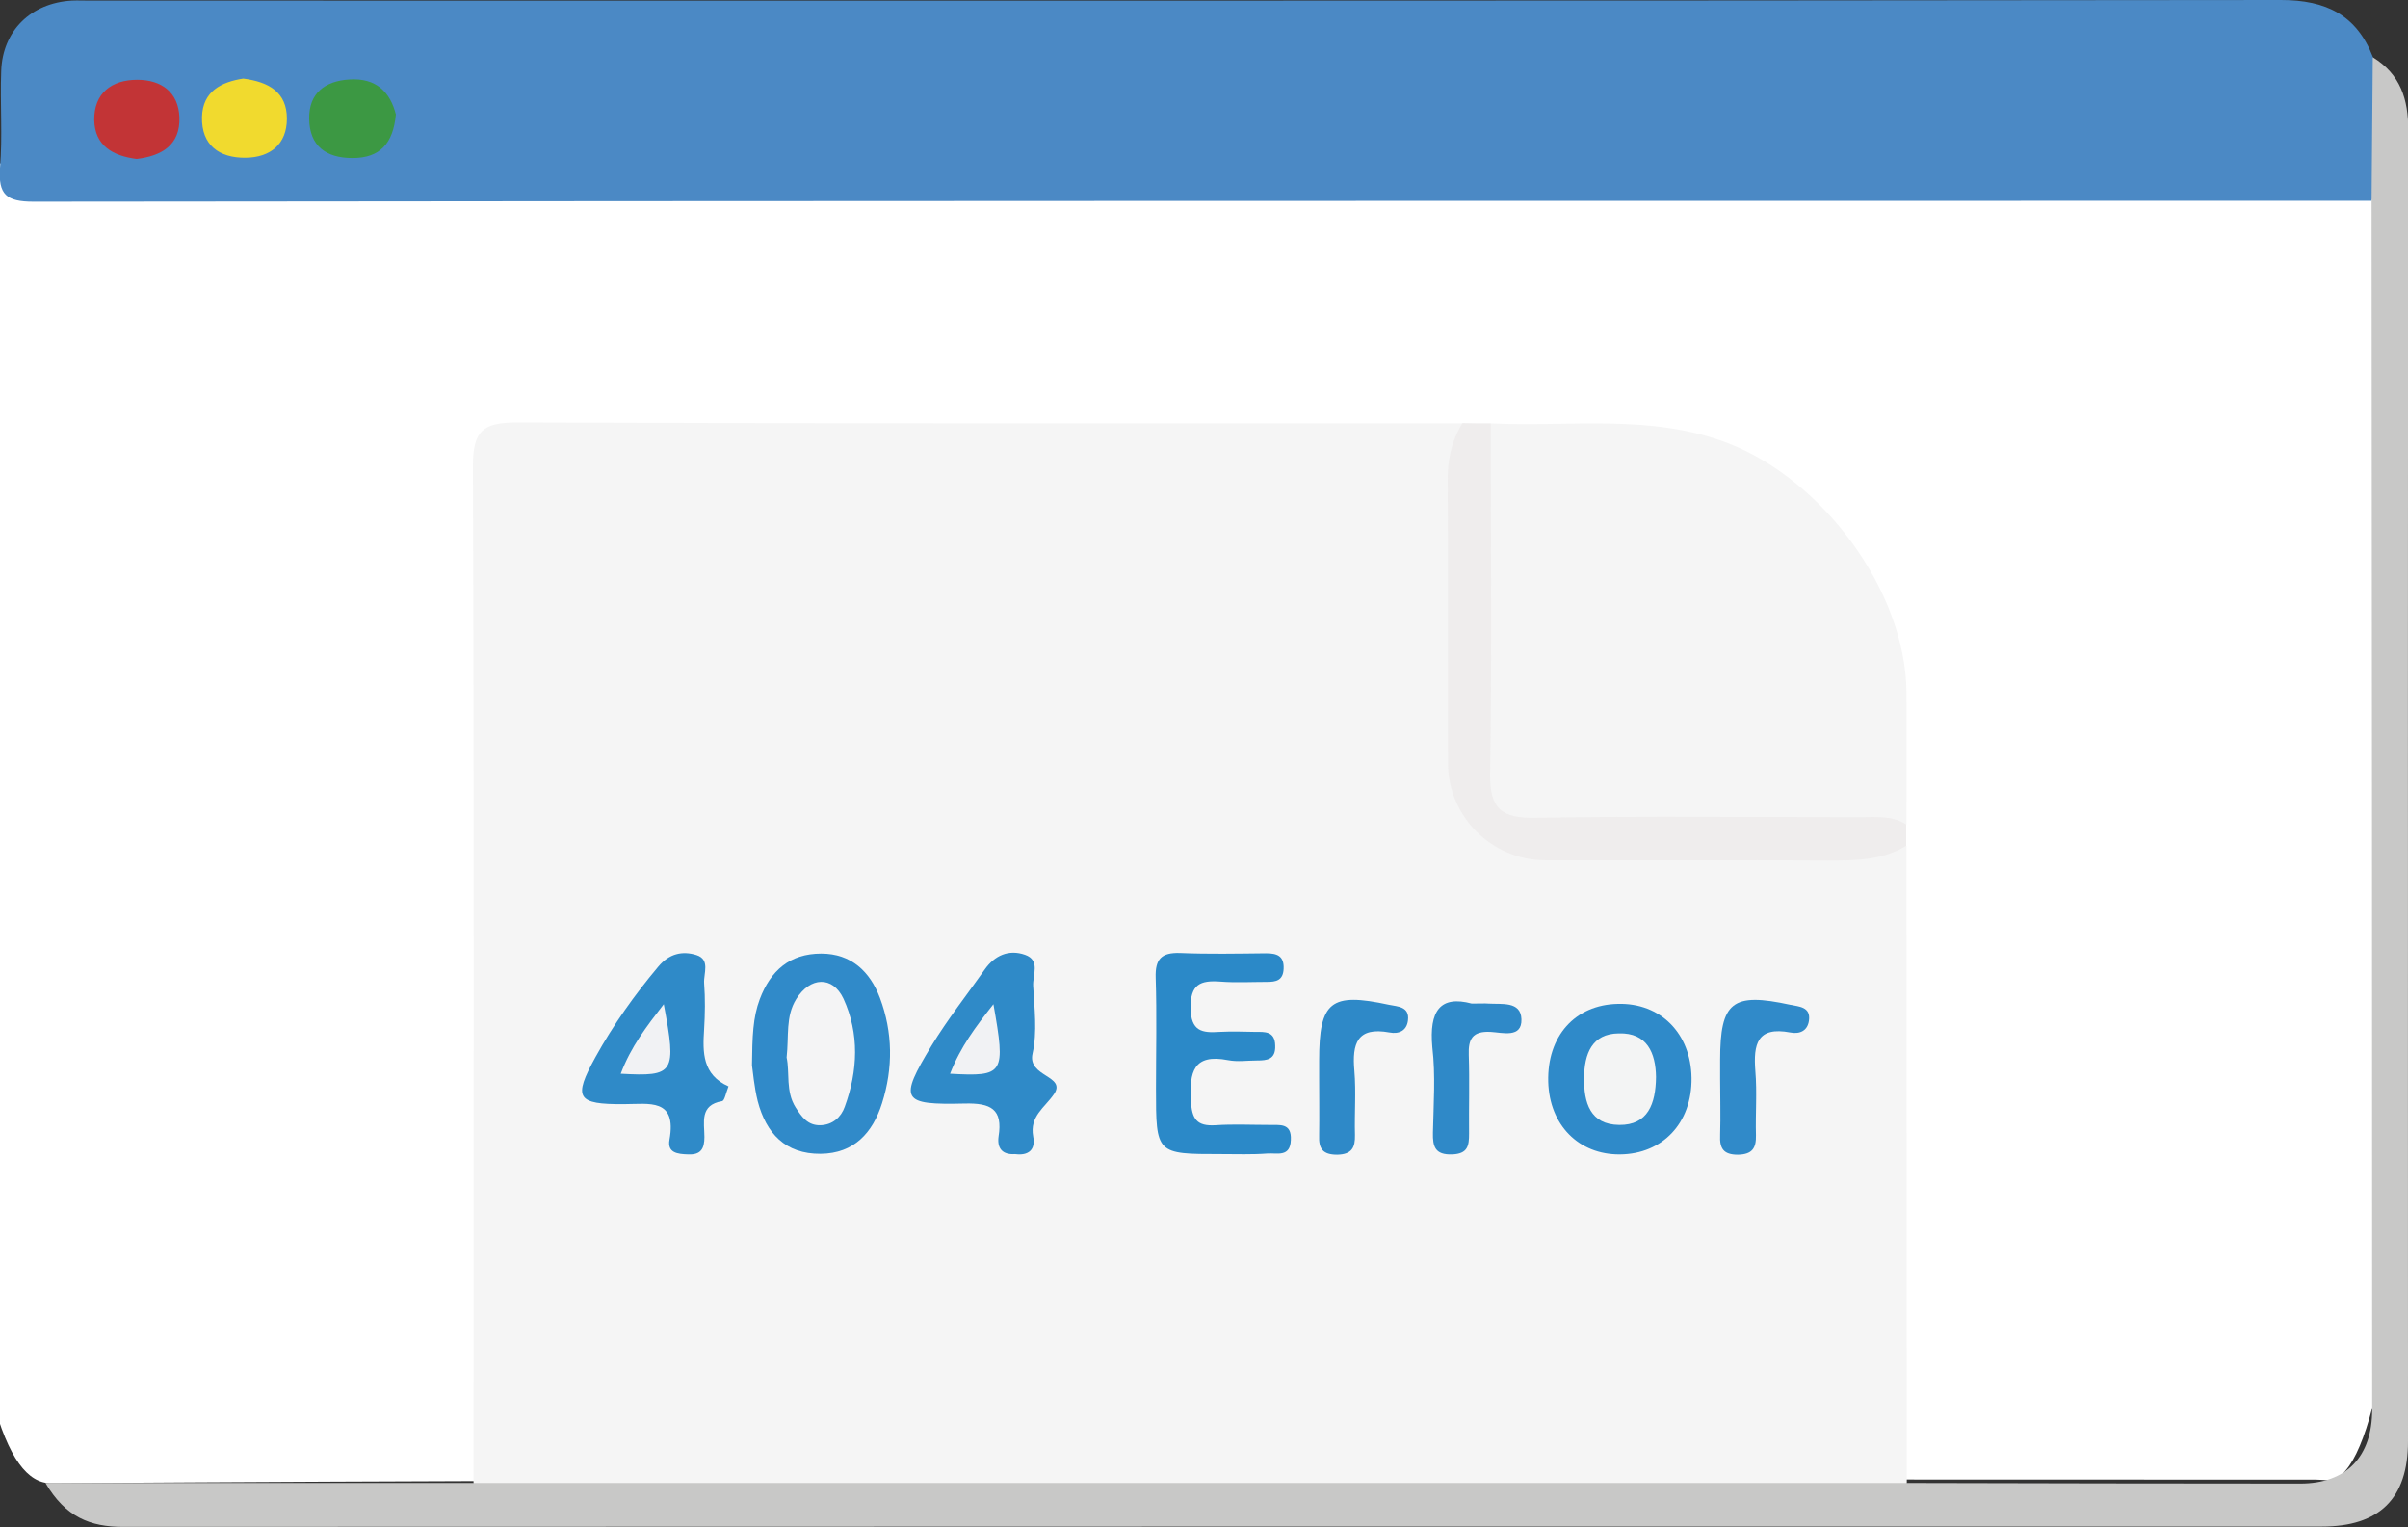 <?xml version="1.0" encoding="utf-8"?>
<!-- Generator: Adobe Illustrator 23.0.0, SVG Export Plug-In . SVG Version: 6.00 Build 0)  -->
<svg version="1.2" baseProfile="tiny" id="Capa_1" xmlns="http://www.w3.org/2000/svg" xmlns:xlink="http://www.w3.org/1999/xlink"
	 x="0px" y="0px" viewBox="0 0 79.99 50.72" xml:space="preserve">
<rect x="0" y="0" width="79.99" height="50.72" fill="#333333" stroke="none"/>
<g>
	<path fill="#FFFFFF" d="M-1.43,5.43c26.76-0.02,53.52,0,80.27-0.19c0.93-0.01,1.21,1.55,1.14,7.37C79.91,19.6,80,26.67,79.96,33.69
		c-0.05,8.85-1.03,14.93-2.42,15.43c-0.2,0.07-0.41,0.02-0.61,0.02c-25.08,0-50.16-0.05-75.23,0.12c-1.55,0.01-2.6-3.3-3.16-12.53
		C-1.96,26.27-2.11,15.83-1.43,5.43z"/>
	<path fill="#F5F5F5" d="M63.33,28.1c0,7.05,0.01,14.11,0.01,21.16c-0.43,0.46-1.01,0.4-1.56,0.4c-14.83,0.01-29.66,0.01-44.49,0
		c-0.55,0-1.13,0.06-1.56-0.4c0-11.26,0.02-22.52-0.02-33.79c0-1.16,0.33-1.44,1.46-1.44c10.47,0.04,20.94,0.03,31.41,0.03
		c-0.21,3.48-0.1,6.95-0.11,10.43c-0.01,2.67,1.06,3.72,3.75,3.72c2.85,0,5.7-0.03,8.56,0.02C61.63,28.26,62.46,27.84,63.33,28.1z"
		/>
	<path fill="#4B89C5" d="M78.78,6.67c-25.89,0-51.78,0-77.67,0.03c-0.9,0-1.17-0.24-1.11-1.12C0.09,4.52,0,3.44,0.04,2.37
		C0.08,1.02,1.03,0.1,2.38,0.02c0.2-0.01,0.4,0,0.59,0C27.24,0.02,51.5,0.03,75.77,0c1.5,0,2.52,0.5,3.06,1.91
		C79.31,3.5,79.45,5.09,78.78,6.67z"/>
	<path fill="#C8C8C7" d="M78.78,6.67c0.01-1.59,0.03-3.18,0.04-4.77C79.74,2.47,80,3.29,80,4.33c-0.02,14.51-0.01,29.03-0.01,43.54
		c0,1.9-0.95,2.83-2.86,2.83c-24.35,0-48.69,0-73.04,0.01c-1.09,0-1.91-0.32-2.58-1.46c4.84,0,9.54,0,14.23,0
		c15.87,0,31.74,0,47.61,0c4.35,0.01,8.71,0.02,13.06,0.02c1.54,0,2.39-0.89,2.39-2.46C78.8,33.44,78.79,20.05,78.78,6.67z"/>
	<path fill="#F5F5F5" d="M49.52,14.06c2.62,0.13,5.27-0.33,7.86,0.65c3.16,1.21,5.92,4.9,5.95,8.28c0.01,1.46,0,2.93,0,4.39
		c-0.16,0.03,0.05,0.04-0.11,0.04c-4.27,0.19-8.55,0.12-12.82,0.03c-0.73-0.02-1.18-0.52-1.2-1.24c-0.09-3.8-0.09-7.6,0-11.41
		C49.21,14.53,49.33,14.28,49.52,14.06z"/>
	<path fill="#EFEDED" d="M49.52,14.06c0,3.88,0.04,7.76-0.02,11.64c-0.02,1.18,0.4,1.48,1.51,1.46c3.6-0.06,7.21-0.02,10.81-0.02
		c0.51,0,1.03-0.06,1.5,0.24c0,0.24,0,0.47,0,0.71c-0.81,0.49-1.7,0.49-2.61,0.49c-3.13-0.02-6.25,0-9.38-0.01
		c-1.77,0-3.23-1.45-3.23-3.22c-0.01-3.13,0.01-6.25-0.01-9.38c-0.01-0.7,0.13-1.33,0.49-1.92C48.89,14.06,49.21,14.06,49.52,14.06z
		"/>
	<path fill="#2B89C8" d="M40.56,38.33c-2.16,0-2.16,0-2.16-2.18c0-1.23,0.03-2.45-0.01-3.68c-0.02-0.62,0.19-0.84,0.81-0.82
		c0.95,0.04,1.9,0.02,2.85,0.01c0.37,0,0.61,0.08,0.59,0.52c-0.02,0.39-0.26,0.43-0.56,0.43c-0.51,0-1.03,0.03-1.54-0.01
		c-0.67-0.05-1,0.09-0.99,0.88c0.01,0.77,0.38,0.83,0.96,0.79c0.39-0.02,0.79-0.01,1.19,0c0.31,0,0.65-0.03,0.66,0.45
		c0.02,0.47-0.27,0.5-0.61,0.5c-0.32,0-0.64,0.05-0.95-0.01c-1.17-0.23-1.29,0.41-1.24,1.34c0.03,0.61,0.19,0.86,0.82,0.82
		c0.59-0.04,1.19-0.01,1.78-0.01c0.34,0.01,0.75-0.08,0.72,0.5c-0.02,0.58-0.45,0.43-0.77,0.45C41.59,38.35,41.07,38.33,40.56,38.33
		z"/>
	<path fill="#308AC9" d="M24.98,35.38c0.01-0.96,0.03-1.59,0.26-2.2c0.36-0.95,1-1.51,2.04-1.51c1,0,1.62,0.6,1.95,1.47
		c0.43,1.15,0.44,2.33,0.07,3.5c-0.31,0.98-0.93,1.67-2.04,1.68c-1.17,0.01-1.81-0.68-2.09-1.75
		C25.05,36.09,25.01,35.57,24.98,35.38z"/>
	<path fill="#2F8AC8" d="M24.2,36.08c-0.09,0.23-0.13,0.47-0.21,0.49c-0.76,0.13-0.59,0.71-0.59,1.19c0,0.38-0.11,0.6-0.54,0.58
		c-0.35-0.01-0.7-0.05-0.62-0.49c0.25-1.39-0.68-1.18-1.51-1.18c-1.57,0.01-1.7-0.2-0.95-1.56c0.59-1.07,1.3-2.07,2.09-3.01
		c0.36-0.43,0.8-0.53,1.27-0.38c0.46,0.15,0.23,0.61,0.25,0.93c0.04,0.51,0.03,1.03,0,1.54C23.34,34.95,23.33,35.69,24.2,36.08z"/>
	<path fill="#2F8AC8" d="M33.72,38.33c-0.43,0.03-0.6-0.2-0.55-0.58c0.15-0.92-0.26-1.12-1.12-1.1c-2.11,0.05-2.2-0.11-1.1-1.93
		c0.53-0.87,1.17-1.68,1.76-2.52c0.33-0.47,0.8-0.68,1.34-0.49c0.52,0.18,0.25,0.68,0.27,1.03c0.04,0.75,0.14,1.53-0.02,2.25
		c-0.18,0.78,1.14,0.73,0.71,1.35c-0.31,0.45-0.81,0.73-0.69,1.4C34.41,38.19,34.16,38.39,33.72,38.33z"/>
	<path fill="#2F8AC9" d="M56.19,35.8c0.02,1.49-0.96,2.53-2.38,2.54c-1.37,0.01-2.34-0.98-2.38-2.41c-0.04-1.52,0.89-2.56,2.31-2.59
		C55.16,33.3,56.17,34.32,56.19,35.8z"/>
	<path fill="#2E89C8" d="M43.82,35.81c0-0.2,0-0.4,0-0.59c0-1.96,0.38-2.27,2.32-1.85c0.28,0.06,0.69,0.05,0.63,0.52
		c-0.04,0.34-0.3,0.46-0.61,0.4c-1.08-0.2-1.25,0.37-1.17,1.27c0.06,0.71,0,1.42,0.02,2.13c0.01,0.42-0.1,0.65-0.59,0.66
		c-0.48,0-0.62-0.2-0.6-0.64C43.83,37.07,43.82,36.44,43.82,35.81z"/>
	<path fill="#2F89C8" d="M48.89,33.33c0.31,0,0.43-0.01,0.54,0c0.45,0.03,1.09-0.09,1.11,0.52c0.02,0.64-0.64,0.44-1.03,0.42
		c-0.6-0.03-0.74,0.24-0.72,0.77c0.03,0.87,0,1.74,0.01,2.61c0,0.4-0.04,0.67-0.56,0.69c-0.57,0.02-0.65-0.26-0.64-0.72
		c0.02-0.95,0.09-1.91-0.02-2.84C47.47,33.57,47.84,33.05,48.89,33.33z"/>
	<path fill="#308AC9" d="M57.14,35.8c0-0.2,0-0.4,0-0.59c0-1.94,0.4-2.26,2.33-1.84c0.28,0.06,0.69,0.06,0.62,0.53
		c-0.05,0.34-0.31,0.45-0.62,0.39c-1.1-0.21-1.23,0.39-1.16,1.28c0.06,0.71,0,1.42,0.02,2.13c0.01,0.43-0.12,0.64-0.6,0.65
		c-0.49,0-0.61-0.22-0.59-0.65C57.16,37.06,57.14,36.43,57.14,35.8z"/>
	<path fill="#C23436" d="M4.54,5.28c-0.79-0.1-1.39-0.44-1.41-1.29C3.12,3.1,3.7,2.65,4.56,2.65c0.81,0,1.37,0.42,1.4,1.25
		C5.99,4.81,5.38,5.18,4.54,5.28z"/>
	<path fill="#F1DA2E" d="M8.08,2.61c0.86,0.11,1.45,0.46,1.45,1.33c0,0.86-0.56,1.29-1.37,1.3C7.28,5.25,6.69,4.82,6.71,3.89
		C6.73,3.02,7.37,2.72,8.08,2.61z"/>
	<path fill="#3C9843" d="M13.15,3.8c-0.09,0.98-0.54,1.45-1.44,1.45c-0.88,0-1.43-0.4-1.44-1.31c-0.01-0.85,0.53-1.25,1.33-1.3
		C12.5,2.58,12.96,3.06,13.15,3.8z"/>
	<path fill="#F4F4F5" d="M26.13,35.12c0.08-0.71-0.04-1.36,0.32-1.94c0.46-0.74,1.21-0.78,1.57-0.01c0.53,1.16,0.48,2.39,0.04,3.59
		c-0.12,0.34-0.4,0.6-0.81,0.61c-0.42,0.01-0.62-0.28-0.82-0.59C26.09,36.24,26.24,35.62,26.13,35.12z"/>
	<path fill="#F1F2F4" d="M20.62,35.66c0.34-0.9,0.85-1.56,1.43-2.31C22.48,35.64,22.41,35.76,20.62,35.66z"/>
	<path fill="#F1F2F4" d="M31.56,35.66c0.35-0.9,0.85-1.56,1.44-2.31C33.41,35.67,33.36,35.76,31.56,35.66z"/>
	<path fill="#F3F4F4" d="M55.01,35.77c-0.01,0.89-0.27,1.6-1.22,1.59c-0.97-0.01-1.18-0.74-1.17-1.57c0.01-0.79,0.26-1.46,1.15-1.47
		C54.72,34.29,55,34.98,55.01,35.77z"/>
</g>
</svg>
